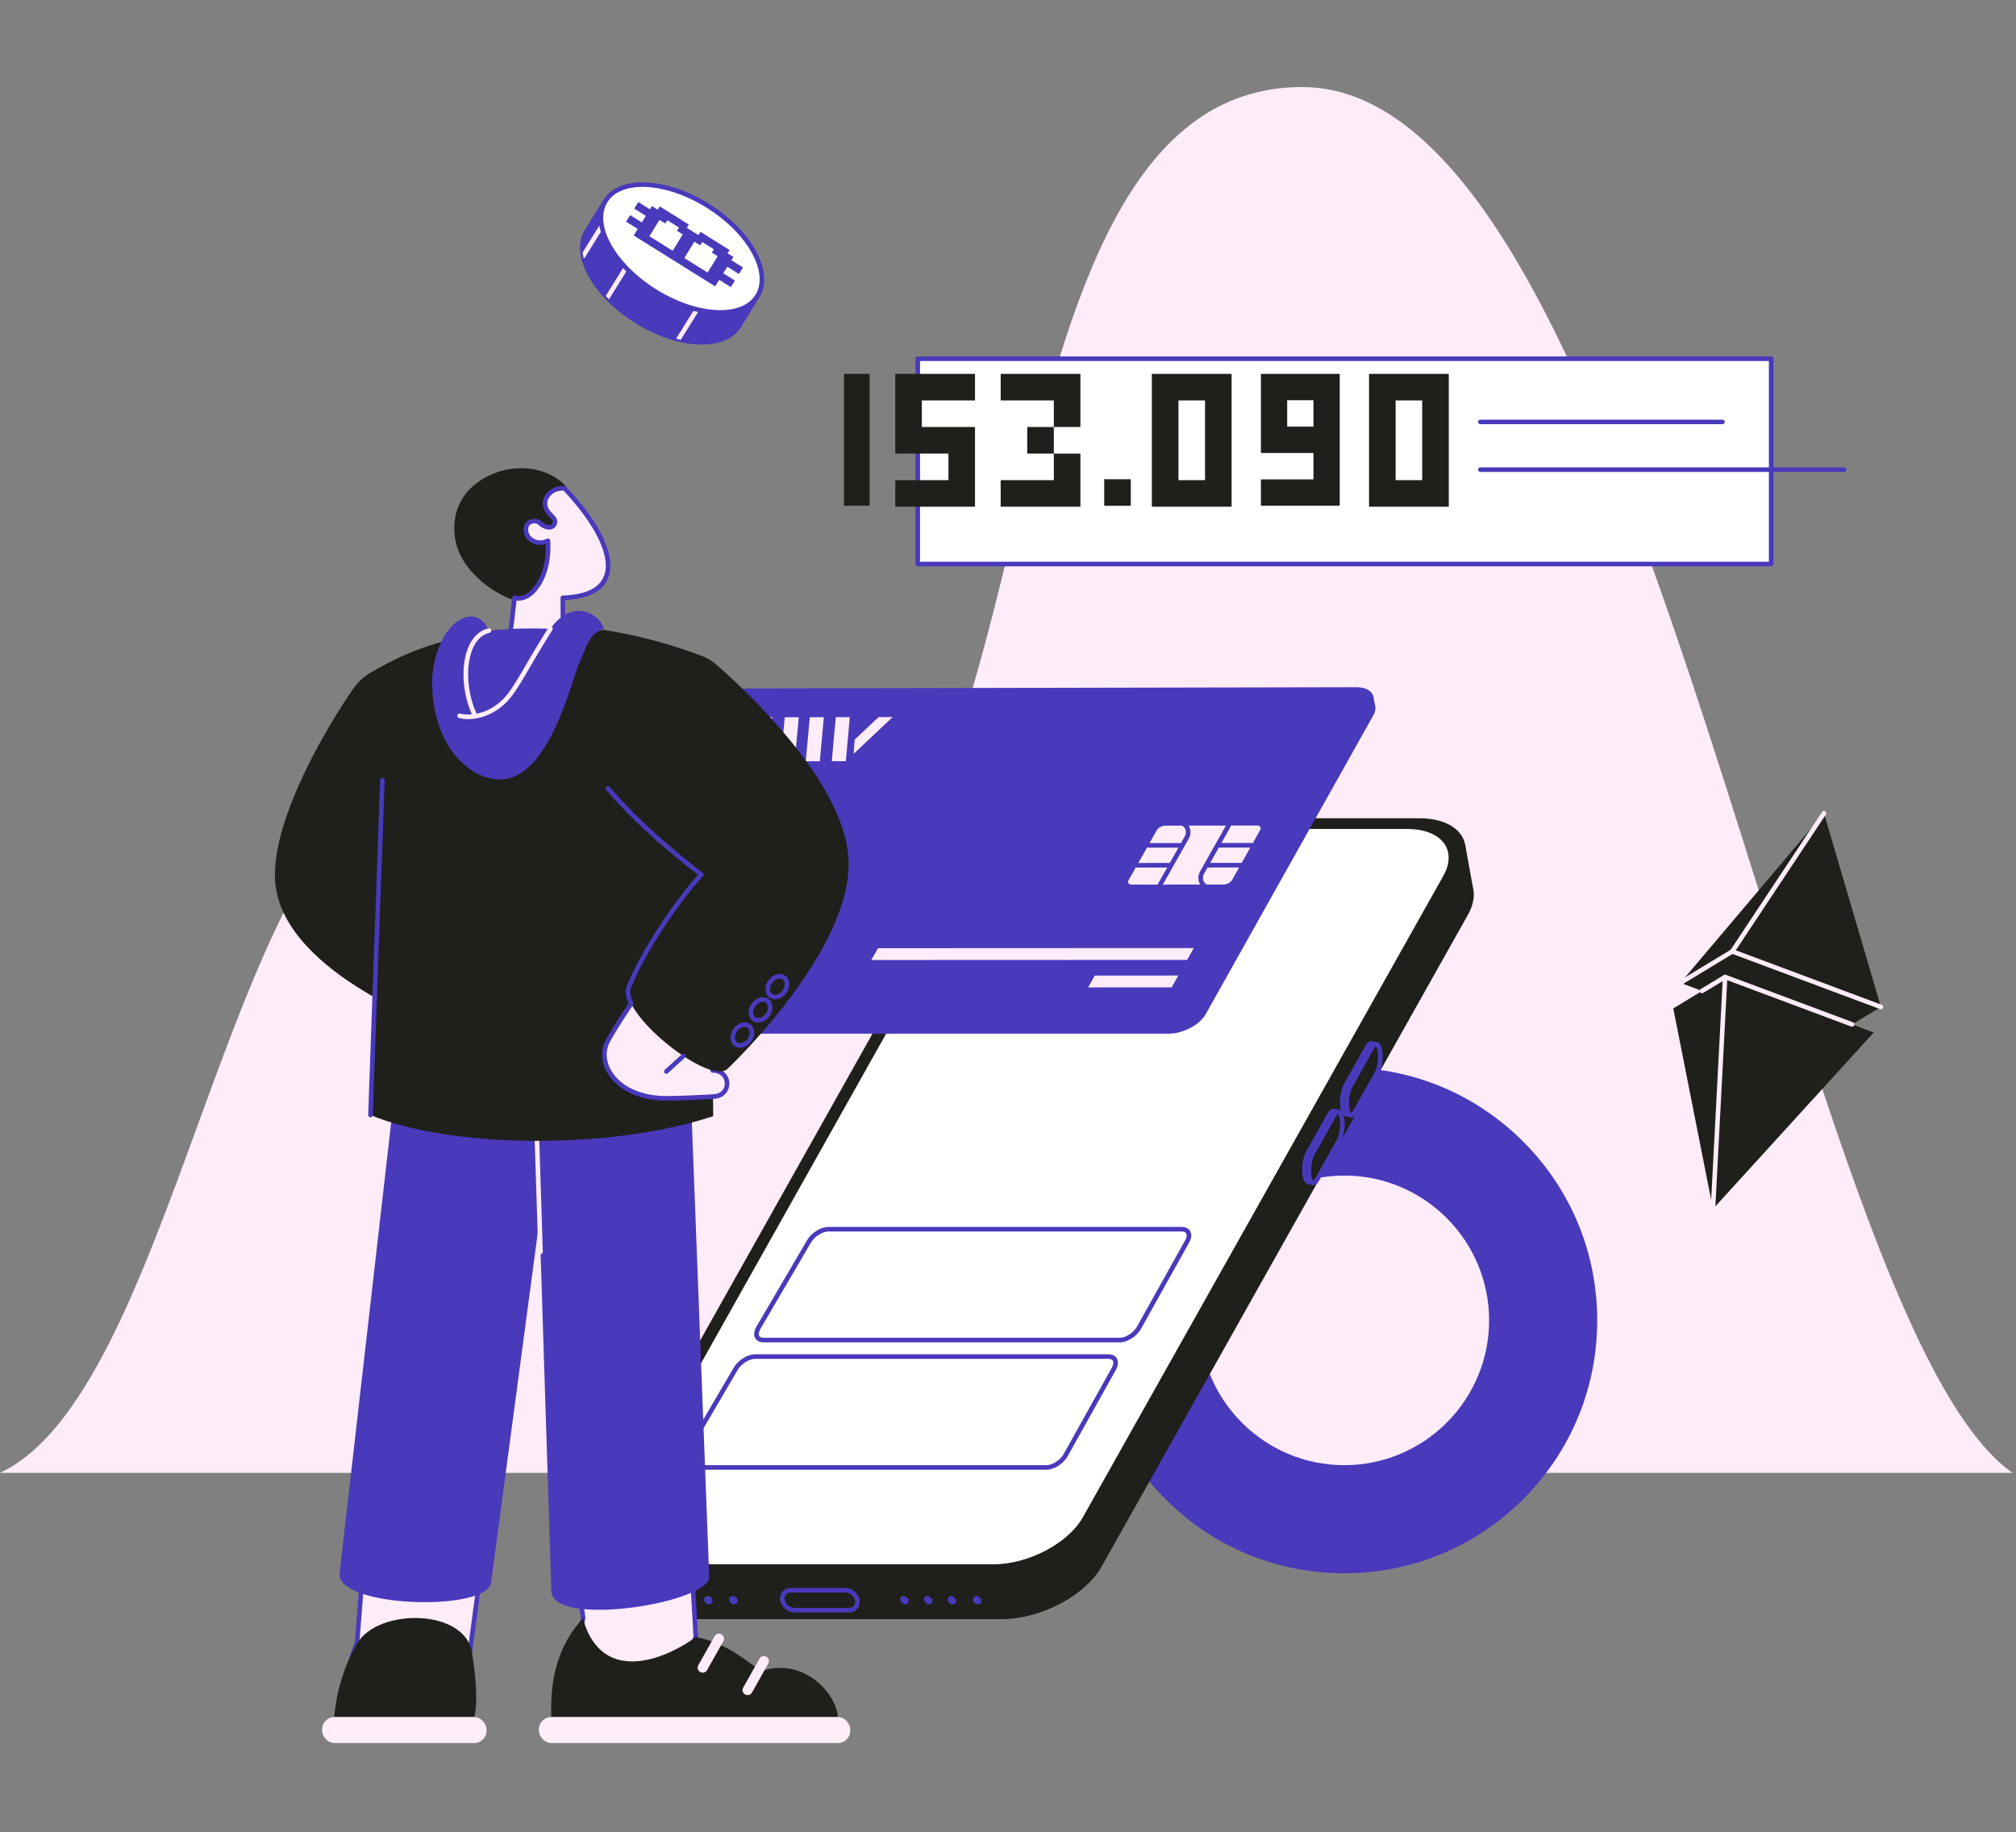 <svg xmlns="http://www.w3.org/2000/svg" viewBox="0 0 3000 2727" width="3000" height="2727"><rect x="0" y="0" width="3000" height="2727" fill="#808080" stroke="none"/><g transform="translate(0.0 129.545) rotate(0.0 1497.273 1030.909) scale(1.366 1.365)"><svg width="2192.394" height="1510.886" viewBox="0 0 2192.394 1510.886"><path d="M1418.444 0c-378.311 0-253.529 927.034-579.821 927.034-174.118 0-188.529-187.666-356.538-187.666-229.107 0-280.429 677.261-482.085 771.518h2192.394C1953.16 1342.738 1796.754 0 1418.444 0z" fill="#feecf8"/></svg></g><g transform="translate(1624.091 1588.636) rotate(0.0 376.364 376.364) scale(1.363 1.363)"><svg width="552.233" height="552.233" viewBox="0 0 552.233 552.233"><path d="M276.117 552.233c-73.753 0-143.092-28.721-195.244-80.873C28.721 419.209 0 349.87 0 276.117S28.721 133.024 80.873 80.873 202.363 0 276.117 0s143.092 28.721 195.244 80.873 80.873 121.491 80.873 195.244-28.721 143.092-80.873 195.244c-52.152 52.151-121.49 80.873-195.244 80.873zm0-434.233C188.931 118 118 188.931 118 276.117s70.931 158.116 158.117 158.116 158.117-70.931 158.117-158.116S363.303 118 276.117 118z" fill="#4939bb"/></svg></g><g transform="translate(1362.273 530.455) rotate(0.0 638.182 156.136) scale(1.364 1.361)"><svg width="936.085" height="229.494" viewBox="0 0 936.085 229.494"><path d="M2.5 2.5h931.085v224.494H2.5z" fill="#fff"/><path d="M933.585 229.494H2.5a2.5 2.5 0 0 1-2.5-2.5V2.5A2.5 2.5 0 0 1 2.5 0h931.085a2.5 2.5 0 0 1 2.5 2.5v224.494a2.5 2.5 0 0 1-2.5 2.5zM5 224.494h926.085V5H5z" fill="#4939bb"/></svg></g><g transform="translate(880.909 1217.727) rotate(0.0 655.909 595.909) scale(1.363 1.363)"><svg width="962.767" height="874.439" viewBox="0 0 962.767 874.439"><path d="M10.034 848.143a30.029 30.029 0 0 1-1.208-6.537L.323 795.621l49.031-39.276L414.862 105.58c17.81-31.71 66.615-57.418 109.007-57.418h387.89c7.019 0 13.407.719 19.125 2.039l22.979-18.407 8.075 44.318-.006.005c2.059 8.615.371 18.691-5.684 29.464L556.384 817.078c-17.805 31.681-66.585 57.362-108.955 57.362H59.743c-26.959 0-44.809-10.406-49.659-26.13l-.016.013-.033-.179z" fill="#1f201b"/><path d="M51.012 826.276h387.686c42.37 0 91.15-25.681 108.955-57.362L947.517 57.418C965.338 25.707 945.42 0 903.028 0h-387.89c-42.392 0-91.197 25.707-109.007 57.418L6.512 768.915c-17.794 31.681 2.13 57.362 44.5 57.362z" fill="#1f201b"/><path d="M64.285 814.588h374.272c37.837 0 81.399-22.934 97.299-51.226L929.471 62.975c15.914-28.318-1.873-51.275-39.729-51.275H515.279c-37.857 0-81.44 22.957-97.345 51.275L24.547 763.363c-15.891 28.292 1.901 51.226 39.739 51.226z" fill="#fff"/><path d="M622.089 61.096h105.336c11.545 0 24.838-7.001 29.691-15.638 4.853-8.637-.573-15.638-12.118-15.638H639.66c-11.546 0-24.838 7.001-29.69 15.638-4.852 8.636.574 15.638 12.12 15.638z" fill="#1f201b"/><g fill="#4939bb"><path d="M828.206 326.659c-.153 0-.309-.014-.465-.044l-4.432-.834a1.838 1.838 0 0 1-.079-.016c-2.107-.388-4.792-2.294-6.012-8.992-1.527-8.379.071-19.929 3.638-26.294l23.784-42.444c2.565-4.577 5.355-5.011 7.019-4.738.095.007.19.02.286.039l4.954.966a2.5 2.5 0 1 1-.957 4.907l-4.658-.908a2.428 2.428 0 0 1-.449-.073c-.108.043-.872.537-1.833 2.251l-23.784 42.444c-2.971 5.302-4.382 15.813-3.081 22.954.677 3.714 1.781 4.873 2.039 4.98.06.009.118.02.177.032l4.314.812a2.5 2.5 0 0 1-.46 4.957zm-41.453 73.705c-.15 0-.301-.013-.454-.042l-4.442-.814a2.448 2.448 0 0 1-.391-.105c-1.992-.553-4.449-2.589-5.596-8.881-1.524-8.364.066-19.884 3.62-26.227l23.693-42.281c2.479-4.423 5.183-4.947 6.813-4.748.131.004.263.019.396.044l4.954.966a2.5 2.5 0 1 1-.957 4.907l-4.642-.905a2.54 2.54 0 0 1-.383-.054c-.109.042-.866.535-1.818 2.233l-23.693 42.281c-2.958 5.28-4.361 15.76-3.063 22.886.675 3.705 1.776 4.859 2.034 4.965.066.013.131.029.196.047l4.181.766a2.5 2.5 0 0 1-.448 4.96z"/><path d="M787.65 400.541c-.285 0-.556-.025-.81-.068-2.095-.35-4.852-2.196-6.093-9.006-1.524-8.364.066-19.884 3.62-26.227l23.693-42.281c2.502-4.465 5.197-5.04 7.018-4.736 2.096.35 4.856 2.197 6.097 9.01 1.526 8.378-.07 19.918-3.634 26.272l-23.699 42.25c-2.147 3.827-4.438 4.786-6.193 4.786zm.051-4.99h.01zm26.573-72.375c-.26.112-.974.662-1.852 2.227l-23.693 42.281c-2.959 5.28-4.362 15.76-3.063 22.886.635 3.483 1.645 4.721 1.979 4.949.26-.113.968-.661 1.837-2.21l23.699-42.25c2.968-5.291 4.376-15.792 3.076-22.93-.636-3.492-1.65-4.728-1.983-4.953zm14.73 3.622c-.286 0-.557-.025-.812-.068-2.097-.35-4.857-2.198-6.099-9.012-1.527-8.379.071-19.929 3.638-26.294l23.784-42.444c2.511-4.481 5.213-5.061 7.04-4.755 2.099.35 4.861 2.198 6.103 9.015 1.529 8.393-.075 19.962-3.652 26.339l-23.79 42.413c-2.156 3.843-4.453 4.805-6.213 4.805zm.048-4.99h.01zm26.698-72.63c-.26.108-.983.659-1.873 2.247l-23.784 42.444c-2.971 5.302-4.382 15.813-3.081 22.953.637 3.499 1.654 4.733 1.986 4.955.26-.11.976-.66 1.858-2.231l23.79-42.413c2.98-5.313 4.397-15.845 3.094-22.997-.639-3.508-1.658-4.74-1.99-4.959zM280.766 867.091h-60.012c-7.236 0-13.935-5.654-15.25-12.871-.668-3.666.173-7.133 2.366-9.763 2.155-2.582 5.33-4.004 8.941-4.004h60.012c7.236 0 13.935 5.653 15.25 12.871.668 3.666-.173 7.133-2.367 9.763-2.155 2.583-5.33 4.005-8.941 4.005zm-63.954-21.638c-2.102 0-3.914.784-5.101 2.208-1.227 1.471-1.684 3.482-1.287 5.663.866 4.752 5.597 8.768 10.331 8.768h60.012c2.102 0 3.914-.784 5.101-2.208 1.227-1.471 1.684-3.482 1.287-5.663-.866-4.752-5.597-8.767-10.331-8.767h-60.012zm199.132 8.321c.463 2.5 2.865 4.527 5.366 4.527s4.156-2.026 3.695-4.527c-.461-2.502-2.863-4.531-5.367-4.531-2.503 0-4.157 2.029-3.695 4.531zm-27.413 0c.469 2.5 2.877 4.527 5.378 4.527s4.15-2.026 3.683-4.527c-.467-2.502-2.876-4.531-5.379-4.531s-4.152 2.029-3.682 4.531zm-26.004 0c.476 2.5 2.889 4.527 5.39 4.527s4.145-2.026 3.671-4.527c-.474-2.502-2.887-4.531-5.39-4.531s-4.147 2.029-3.671 4.531zm-26.004 0c.482 2.5 2.9 4.527 5.401 4.527s4.14-2.026 3.66-4.527-2.899-4.531-5.402-4.531-4.141 2.029-3.659 4.531zm-186.579 0c.463 2.5 2.865 4.527 5.366 4.527s4.156-2.026 3.695-4.527c-.461-2.502-2.863-4.531-5.367-4.531-2.503 0-4.157 2.029-3.695 4.531zm-27.413 0c.469 2.5 2.877 4.527 5.378 4.527s4.15-2.026 3.683-4.527c-.467-2.502-2.876-4.531-5.379-4.531s-4.152 2.029-3.682 4.531zm-26.004 0c.476 2.5 2.889 4.527 5.39 4.527s4.145-2.026 3.671-4.527c-.474-2.502-2.887-4.531-5.39-4.531s-4.147 2.029-3.671 4.531zm-26.004 0c.482 2.5 2.9 4.527 5.401 4.527s4.14-2.026 3.66-4.527-2.899-4.531-5.402-4.531-4.141 2.029-3.659 4.531z"/></g></svg></g><g transform="translate(795 1022.727) rotate(0.0 625.909 257.727) scale(1.363 1.362)"><svg width="918.409" height="378.535" viewBox="0 0 918.409 378.535"><path d="M2.327 368.515a11.24 11.24 0 0 1-.208-1.03l-1.871-9.298 4.957-1.883L193.59 32.082c6.645-11.436 24.566-20.726 40.035-20.757L899.528 10c4.633-.009 8.537.809 11.577 2.259l5.041-1.914 1.761 9.12-.006.002c1.031 3.241.525 7.104-1.804 11.258L733.026 357.34c-6.559 11.702-24.632 21.194-40.361 21.194H20.554c-10.151 0-16.724-4-18.222-10.001h-.001l-.004-.02z" fill="#4939bb"/><path d="M18.554 368.535h672.11c15.729 0 33.802-9.492 40.361-21.194L914.097 20.725C920.532 9.245 913.111-.031 897.528 0L231.624 1.325c-15.469.031-33.39 9.321-40.035 20.757L2.554 347.424c-6.773 11.656.388 21.111 16 21.111z" fill="#4939bb"/><g fill="#feecf8"><path d="m747.387 175.217 34.404-.037-9.602 17.091a2.472 2.472 0 0 0-1.219-.33h-.002l-33.011.031 9.431-16.755zm35.809-5.038h-.002l-32.991.035 10.036-17.83c.219-.39.312-.812.311-1.23l28.128-.033c3.664-.004 5.4 2.189 3.877 4.9l-8.139 14.488a2.472 2.472 0 0 0-1.219-.33zm-52.02 42.45c-1.524-2.604-1.413-6.102.291-9.128l3.673-6.526 34.424-.032-7.711 13.725c-1.528 2.719-5.742 4.927-9.412 4.93l-17.676.015a6.766 6.766 0 0 1-3.589-2.984zm-20.808-58.44c1.517 2.595 1.404 6.079-.296 9.093l-3.936 6.979-34.366.036 7.992-14.146c1.531-2.709 5.738-4.908 9.398-4.913l17.635-.021a6.74 6.74 0 0 1 3.573 2.971zm-16.5 37.825-34.387.032 9.651-17.081a2.47 2.47 0 0 0 1.224.333h.003l32.956-.035-9.446 16.751z"/><path d="m727.163 215.619-40.885.034 28.148-49.914c2.57-4.558 2.669-9.95.257-14.074-.092-.158-.197-.304-.295-.456l40.801-.048-28.08 49.887c-2.572 4.569-2.667 9.975-.249 14.106.094.161.202.309.303.465zm-78.258-4.854 7.938-14.05a2.47 2.47 0 0 0 1.224.333h.002l32.977-.031-9.818 17.41c-.22.39-.313.813-.312 1.23l-28.155.023c-3.666.003-5.393-2.198-3.857-4.916zM340.19 80.802l-15.346.024 4.37-48.107 15.323-.028zm-28.403.044-15.341.024 4.412-48.099 15.319-.028zm-27.395.043-15.337.024 4.452-48.093 15.314-.027zm64.326-8.128 42.588-40.155-15.331.028-26.121 24.619zm-88.24-39.917-15.31.028-51.257 48.158 15.324-.024zm-.745 8.005-3.726 40.084-15.332.024 2.298-24.597zM367.949 298.08l344.87-.132 7.266-12.934-344.758.156zm236.735 29.922 91.262-.02 7.278-12.956-91.232.027z"/></g></svg></g><g transform="translate(409.091 696.818) rotate(0.0 428.182 948.409) scale(1.362 1.363)"><svg width="628.58" height="1391.892" viewBox="0 0 628.58 1391.892"><path d="m336.739 1255.578-19.273-148.089 132.326-6.295 10.072 174.919c-33.713 81.963-146.053 70.218-123.125-20.535z" fill="#feecf8"/><path d="M385.499 1333.689c-6.682 0-13.162-1.002-19.197-2.994-22.731-7.504-43.051-31.21-32.103-75.265l-19.211-147.619a2.5 2.5 0 0 1 2.36-2.819l132.326-6.295a2.495 2.495 0 0 1 2.615 2.353l10.072 174.92c.021.374-.041.748-.184 1.095-15.68 38.121-47.987 56.623-76.677 56.626zm-65.203-223.833 18.922 145.398c.041.312.022.629-.055.935-10.365 41.024 8.033 62.933 28.707 69.757 29.655 9.79 71.13-6.355 89.466-50.262l-9.897-171.877z" fill="#4939bb"/><path d="m89.701 1283.315 12.998-166.067 131.139 18.77-23.092 173.681c-48.564 74.135-160.674 58.418-121.044-26.384z" fill="#feecf8"/><path d="M128.982 1359.601c-10.858 0-20.895-2.313-29.1-6.887-22.44-12.509-27.15-38.675-12.638-70.044l12.962-165.617a2.497 2.497 0 0 1 2.847-2.279l131.139 18.77a2.5 2.5 0 0 1 2.124 2.804l-23.093 173.681c-.05.371-.182.727-.387 1.04-21.405 32.676-55.433 48.532-83.854 48.533zm-23.999-239.5-12.79 163.409a2.486 2.486 0 0 1-.228.863c-13.713 29.344-9.941 52.662 10.351 63.973 7.563 4.216 16.82 6.346 26.846 6.347 26.637.002 58.736-15.024 79.18-45.892l22.691-170.66-126.05-18.041zm-15.282 163.214h.01z" fill="#4939bb"/><path d="M89.701 1283.315c-23.069 39.165-24.785 80.275-24.785 80.275h152.966s6.057-17.621-2.624-70.83c-7.762-47.575-102.488-48.611-125.556-9.446z" fill="#1f201b"/><path d="m129.346 694.253-58.657 512.291c-3.575 37.685 161.419 42.383 165.504 10.067l74.319-556.578z" fill="#4939bb"/><path d="m453.725 666.716 20.803 543.976c0 28.277-170.42 55.596-172.462 15.791l-18.383-575.642 170.043 15.874z" fill="#4939bb"/><path d="M290.219 858.063a2.5 2.5 0 0 1-2.497-2.42l-6.538-204.721a2.501 2.501 0 0 1 2.419-2.579 2.506 2.506 0 0 1 2.579 2.419l6.538 204.721a2.501 2.501 0 0 1-2.419 2.579l-.081.001z" fill="#feecf8"/><rect fill="#ffeef8" height="28.301" rx="13.334" transform="matrix(-1 -0 0 -1 282.796 2755.482)" width="179.633" x="51.582" y="1363.59"/><path d="M316.518 22.079c-6.911-8.73-27.579-23.369-59.478-18.671-21.868 3.221-61.442 21.604-58.378 67.178 2.8 41.651 48.255 67.021 63.191 70.734 19.021 24.883 62.568-10.652 54.665-119.241z" fill="#1f201b"/><path d="M275.706 151.407c-5.743 0-11.075-2.7-15.298-7.882-8.631-2.389-23.345-9.962-36.359-21.473-11.852-10.483-26.309-27.893-27.883-51.299C192.96 23.049 234.344 4.224 256.675.935c32.725-4.82 54.246 10.048 61.803 19.592.311.393.497.87.533 1.37 2.591 35.6-.173 66.818-7.993 90.278-6.595 19.786-16.821 33.579-28.054 37.842-2.456.932-4.892 1.39-7.258 1.39zM269.261 4.992c-3.752 0-7.703.277-11.858.889-20.75 3.056-59.21 20.478-56.248 64.537 2.768 41.176 48.584 65.315 61.3 68.476a2.496 2.496 0 0 1 1.383.908c4.633 6.061 10.796 8.028 17.351 5.54 9.823-3.727 18.966-16.393 25.085-34.748 7.556-22.669 10.253-52.929 7.806-87.549-6.279-7.495-21.664-18.053-44.819-18.053z" fill="#1f201b"/><path d="M316.518 22.079c56.791 60.157 70.267 116.948-1.967 119.439 0 0 .176 39.264.606 65.19 3.578 26.36-52.668-8.135-58.146-24.286l4.842-41.102c17.489 5.734 39.064-22.182 36.421-62.051-11.146 5.418-22.595-.931-23.912-10.461-1.514-10.96 9.216-12.703 13.917-9.938 13.117 12.099 20.681 1.886 16.527-3.898-1.045-1.455-4.061-4.488-5.548-6.216-10.979-12.766 1.532-28.34 17.261-26.678z" fill="#feecf8"/><path d="M307.777 218.808c-16.326.003-48.719-22.568-53.134-35.583a2.496 2.496 0 0 1-.115-1.095l4.842-41.102a2.498 2.498 0 0 1 3.262-2.083c5.818 1.908 11.159-.89 14.616-3.573 10.083-7.827 19.511-26.93 18.7-52.514-5.186 1.563-10.559 1.113-15.167-1.349-4.931-2.634-8.173-7.139-8.895-12.359-.973-7.042 2.463-10.482 4.598-11.906 3.731-2.488 9.347-2.715 13.063-.529.153.09.296.196.427.317 6.106 5.632 10.454 5.699 12.323 4.046 1.33-1.177 1.535-3.175.478-4.647-.55-.766-1.929-2.248-3.146-3.556-.852-.916-1.676-1.803-2.267-2.489-5.118-5.951-6.165-13.332-2.802-19.746 3.981-7.593 12.909-12.034 22.221-11.048a2.501 2.501 0 0 1 1.555.77c38.34 40.612 54.974 76.935 45.639 99.655-5.977 14.547-21.753 22.579-46.912 23.894.046 8.916.229 40.674.591 62.611 1.129 8.751-3.73 11.245-6.74 11.952-.958.225-2.011.333-3.137.333zm-48.213-36.689c4.683 11.632 38.172 34.321 50.206 31.489 1.102-.259 3.683-.866 2.91-6.563a2.425 2.425 0 0 1-.022-.295c-.425-25.645-.604-64.827-.606-65.22a2.5 2.5 0 0 1 2.414-2.51c24.431-.842 39.533-7.875 44.885-20.902 8.379-20.393-8.063-55.353-43.994-93.625-6.865-.394-13.502 3.006-16.368 8.471-2.446 4.666-1.677 9.696 2.165 14.163.556.646 1.333 1.481 2.136 2.343 1.383 1.486 2.812 3.022 3.547 4.045 2.56 3.564 2.033 8.425-1.226 11.309-3.563 3.152-10.359 3.758-18.802-3.91-1.892-.978-5.28-1.023-7.55.492-2.063 1.375-2.876 3.751-2.419 7.061.5 3.616 2.795 6.763 6.297 8.633 4.205 2.245 9.323 2.217 14.046-.078a2.501 2.501 0 0 1 3.587 2.083c2.063 31.126-9.729 51.892-20.455 60.218-5.264 4.086-10.949 5.831-16.304 5.061l-4.446 37.736z" fill="#4939bb"/><path d="M217.911 181.666c-61.708 10.558-95.776 31.731-112.525 41.04-7.838 4.356-14.542 10.476-19.667 17.835C59.431 278.29-.212 376.645 0 444.756c.321 102.821 177.214 164.681 177.214 164.681s77.932-434.142 40.697-427.771z" fill="#1f201b"/><path d="m117.427 340.586-13.021 365.563c85.787 36.021 260.511 38.884 374.503 1.306l-4.441-377.766L359.13 176.48c-115.197 19.869-205.801 77.746-241.702 164.106z" fill="#1f201b"/><path d="m104.407 708.649-.09-.001a2.499 2.499 0 0 1-2.409-2.587l13.021-365.563c.049-1.38 1.201-2.472 2.588-2.409a2.5 2.5 0 0 1 2.409 2.587l-13.021 365.563a2.5 2.5 0 0 1-2.497 2.411z" fill="#4939bb"/><path d="M393.47 578.331s-18.555 26.836-29.455 46.468c-14.46 26.043 10.872 64.06 65.583 63.191 24.128-.383 49.06-1.922 49.06-1.922 21.025-.567 20.038-28.552-.336-28.552l-10.044-54.93-74.809-24.255z" fill="#feecf8"/><path d="M427.802 690.505c-29.146 0-53.132-11.105-64.399-29.906-7.299-12.179-7.873-25.67-1.575-37.014 10.834-19.513 29.398-46.407 29.585-46.676a2.5 2.5 0 0 1 2.827-.956l74.808 24.255a2.499 2.499 0 0 1 1.688 1.928l9.686 52.972c10.442.933 15.989 8.802 16.094 16.581.107 7.895-5.416 16.544-17.792 16.878-.163.012-25.179 1.543-49.088 1.923-.613.01-1.227.014-1.835.014zm-33.327-109.22c-4.073 5.963-19.039 28.093-28.275 44.728-5.408 9.74-4.865 21.41 1.492 32.016 10.573 17.643 33.71 27.918 61.865 27.462 23.791-.378 48.697-1.902 48.946-1.917 9.123-.248 13.091-6.113 13.013-11.817-.076-5.654-4.238-11.74-13.195-11.74a2.5 2.5 0 0 1-2.459-2.05l-9.775-53.462-71.612-23.219z" fill="#4939bb"/><path d="M359.129 176.48c43.065 7.019 74.517 16.284 107.212 28.467a51.37 51.37 0 0 1 15.778 9.364c29.485 25.638 144.712 131.352 144.712 217.653 0 98.963-131.851 223.388-131.851 223.388-18.453 20.426-120.447-60.255-108.191-88.851 15.319-39.83 56.655-99.199 79.192-122.766-34.468-26.665-69.958-56.681-101.966-93.957-101.457-77.724-110.888-137.05-4.885-173.298z" fill="#1f201b"/><g fill="#4939bb"><path d="M389.29 586.976a2.5 2.5 0 0 1-2.248-1.403c-3.941-8.063-4.8-14.812-2.551-20.057 15.323-39.845 55.396-97.224 77.786-121.489-29.305-22.758-66.671-53.622-100.159-92.621a2.5 2.5 0 1 1 3.793-3.257c34.028 39.628 72.171 70.843 101.599 93.609a2.5 2.5 0 0 1 .277 3.705c-21.667 22.657-63.083 81.423-78.665 121.936-1.685 3.935-.861 9.282 2.412 15.979a2.5 2.5 0 0 1-2.244 3.598zm38.393 74.15a2.5 2.5 0 0 1-1.678-4.354l18.652-16.867a2.5 2.5 0 0 1 3.354 3.708l-18.652 16.867a2.488 2.488 0 0 1-1.676.646zm118.685-81.199c-2.183 0-4.28-.611-6.057-1.897-5.337-3.861-5.8-12.365-1.031-18.958 4.769-6.592 12.991-8.814 18.328-4.953 2.687 1.944 4.229 5.059 4.342 8.773.106 3.47-1.07 7.087-3.311 10.184-3.181 4.397-7.898 6.85-12.271 6.85zm-3.037-17.924c-3.099 4.284-3.14 9.769-.089 11.976 3.051 2.206 8.247.452 11.346-3.833 1.597-2.207 2.437-4.729 2.364-7.102-.065-2.129-.873-3.86-2.275-4.874-3.05-2.207-8.247-.452-11.346 3.832zm-15.332 43.317c-2.183 0-4.28-.611-6.057-1.897-5.337-3.861-5.8-12.365-1.031-18.958 2.241-3.097 5.308-5.346 8.637-6.331 3.562-1.054 7.004-.565 9.691 1.379 2.687 1.943 4.229 5.059 4.342 8.773.105 3.47-1.07 7.087-3.311 10.185-3.181 4.397-7.898 6.85-12.271 6.85zm-3.037-17.924c-3.099 4.284-3.14 9.769-.089 11.976 3.051 2.206 8.247.452 11.346-3.833 1.597-2.207 2.437-4.729 2.364-7.102-.065-2.129-.873-3.86-2.275-4.874s-3.299-1.24-5.341-.635c-2.276.674-4.408 2.26-6.005 4.468zm-16.837 45.396c-2.183 0-4.28-.611-6.057-1.897-5.337-3.861-5.8-12.365-1.031-18.958 2.241-3.097 5.308-5.346 8.637-6.331 3.562-1.055 7.004-.565 9.691 1.379 2.687 1.943 4.229 5.059 4.342 8.773.106 3.47-1.07 7.087-3.311 10.184-3.181 4.397-7.898 6.85-12.271 6.85zm-3.037-17.924c-3.099 4.284-3.14 9.769-.089 11.976 3.051 2.206 8.247.452 11.346-3.833 1.597-2.207 2.437-4.729 2.364-7.102-.065-2.129-.873-3.86-2.275-4.874s-3.299-1.24-5.341-.635c-2.276.674-4.408 2.26-6.005 4.468zM359.129 175.48c-2.681-12.255-16.368-19.748-27.414-19.748-18.34 0-30.669 19.576-30.669 19.576-28.608-.824-45.632-.097-67.208 2.004 0 0-7.984-21.364-27.899-13.704s-34.009 40.27-34.085 69.702c-.174 67.404 38.884 106.452 74.043 106.468 53.617.025 77.303-105.952 86.539-126.767 9.208-20.751 11.376-32.552 26.695-37.531z"/></g><path d="M218.941 273.251a2.5 2.5 0 0 1-2.245-1.396c-12.261-24.908-14.144-57.857-4.477-78.347 4.745-10.058 12.022-16.5 21.044-18.629a2.5 2.5 0 1 1 1.148 4.866c-7.595 1.792-13.54 7.141-17.671 15.896-8.924 18.917-7.015 50.732 4.441 74.006a2.5 2.5 0 0 1-2.241 3.605z" fill="#feecf8"/><path d="M211.285 273.956c-3.587 0-6.989-.422-10.097-1.243a2.5 2.5 0 1 1 1.278-4.834c12.328 3.258 36.745-.352 53.484-23.655 5.991-8.34 11.081-17.054 18.125-29.114 6.211-10.634 13.941-23.868 24.859-41.138a2.5 2.5 0 1 1 4.226 2.672c-10.871 17.196-18.576 30.388-24.767 40.988-6.845 11.72-12.252 20.977-18.381 29.509-13.299 18.514-32.814 26.815-48.725 26.815z" fill="#feecf8"/><path d="M530.954 1313.462c-24.85-19.051-42.914-31.605-71.09-37.349 0 0-42.9 33.392-81.863 25.422-34.273-7.01-41.262-45.957-41.262-45.957-27.689 29.671-36.223 66.881-34.793 108.013h313.133c-1.558-25.829-37.389-65.978-84.125-50.129z" fill="#1f201b"/><rect fill="#ffeef8" height="28.301" rx="13.334" transform="matrix(-1 -0 0 -1 917.025 2755.482)" width="340.136" x="288.444" y="1363.59"/><path d="M467.403 1315.085a5.5 5.5 0 0 1-4.788-8.199l17.777-31.582a5.5 5.5 0 0 1 9.586 5.396l-17.777 31.582a5.499 5.499 0 0 1-4.798 2.803zm49.024 24.49a5.5 5.5 0 0 1-4.788-8.199l17.777-31.582a5.5 5.5 0 0 1 9.586 5.396l-17.777 31.582a5.499 5.499 0 0 1-4.798 2.803z" fill="#feecf8"/></svg></g><g transform="translate(2490.0 1206.818) rotate(0.0 156.136 297.955) scale(1.36 1.361)"><svg width="229.659" height="437.763" viewBox="0 0 229.659 437.763"><path d="m7.842 187.994 162.581 60.707 56.736-34.352-162.582-60.707z" fill="#1f201b"/><path d="M43.419 435.263 0 215.928l56.735-34.352 162.582 60.707z" fill="#1f201b"/><path d="M7.842 187.994 164.904 2.5l62.255 211.849-162.582-60.707z" fill="#1f201b"/><g fill="#feecf8"><path d="M7.844 190.494a2.5 2.5 0 0 1-1.297-4.639l56.257-34.063L162.82 1.117a2.5 2.5 0 1 1 4.166 2.765L66.66 155.024a2.506 2.506 0 0 1-.788.756L9.137 190.132a2.491 2.491 0 0 1-1.292.362z"/><path d="M227.158 216.849c-.291 0-.586-.051-.874-.159L63.702 155.983a2.5 2.5 0 0 1 1.749-4.685l162.582 60.707a2.5 2.5 0 0 1-.875 4.843zM43.421 437.763c-.044 0-.088 0-.133-.003a2.501 2.501 0 0 1-2.366-2.628L53.99 186.16l-21.168 12.817a2.5 2.5 0 0 1-2.59-4.277l25.207-15.262a2.498 2.498 0 0 1 3.791 2.269L45.914 435.394a2.5 2.5 0 0 1-2.495 2.369z"/><path d="M195.63 235.939c-.291 0-.586-.051-.874-.159L55.861 183.917a2.5 2.5 0 0 1 1.749-4.685l138.895 51.863a2.5 2.5 0 0 1-.875 4.843z"/></g></svg></g><g transform="translate(2199.545 624.545) rotate(0.0 274.091 38.864) scale(1.376 1.351)"><svg width="398.317" height="57.54" viewBox="0 0 398.317 57.54"><g fill="#4939bb"><path d="M264.151 5H2.5a2.5 2.5 0 1 1 0-5h261.651a2.5 2.5 0 1 1 0 5zm131.666 52.54H2.5a2.5 2.5 0 1 1 0-5h393.317a2.5 2.5 0 1 1 0 5z"/></g></svg></g><g transform="translate(1122.273 1825.909) rotate(0.0 325.227 85.909) scale(1.366 1.355)"><svg width="476.146" height="126.779" viewBox="0 0 476.146 126.779"><path d="M398.289 126.779H10.203c-4.14 0-7.343-1.603-9.017-4.512-1.939-3.369-1.472-8.018 1.281-12.755L57.63 14.585C62.382 6.407 72.593 0 80.875 0h384.913c4.15 0 7.382 1.606 9.102 4.524 1.955 3.317 1.603 7.884-.968 12.528l-52.542 94.926c-4.594 8.299-14.736 14.801-23.091 14.801zM80.875 5c-6.446 0-15.111 5.54-18.922 12.097L6.791 112.023c-1.803 3.103-2.278 6-1.271 7.75.954 1.658 3.073 2.006 4.683 2.006h388.085c6.479 0 15.05-5.597 18.717-12.222l52.542-94.926c1.667-3.011 2.054-5.84 1.035-7.568C469.577 5.358 467.42 5 465.788 5z" fill="#4939bb"/></svg></g><g transform="translate(1013.182 2015.455) rotate(0.0 325.227 85.909) scale(1.366 1.355)"><svg width="476.146" height="126.779" viewBox="0 0 476.146 126.779"><path d="M398.289 126.779H10.203c-4.14 0-7.343-1.603-9.017-4.512-1.939-3.369-1.472-8.018 1.281-12.755L57.63 14.585C62.382 6.407 72.593 0 80.875 0h384.913c4.15 0 7.382 1.606 9.102 4.524 1.955 3.317 1.603 7.884-.968 12.528l-52.542 94.926c-4.594 8.299-14.736 14.801-23.091 14.801zM80.875 5c-6.446 0-15.111 5.54-18.922 12.097L6.791 112.023c-1.803 3.103-2.278 6-1.271 7.75.954 1.658 3.073 2.006 4.683 2.006h388.085c6.479 0 15.05-5.597 18.717-12.222l52.542-94.926c1.667-3.011 2.054-5.84 1.035-7.568C469.577 5.358 467.42 5 465.788 5z" fill="#4939bb"/></svg></g><g transform="translate(863.182 271.364) rotate(0.0 137.045 120.682) scale(1.362 1.37)"><svg width="201.205" height="176.233" viewBox="0 0 201.205 176.233"><clipPath id="a"><path d="M170.321 108.885c-9.741-18.056-27.555-36.551-50.978-51.036-23.231-14.366-47.525-22.033-67.928-22.79L27.716 20.345 7.354 52.897c-15.886 25.688 8.498 69.555 54.462 97.979s96.103 30.641 111.988 4.952l20.009-32.357-23.493-14.586z"/></clipPath><path d="M170.321 108.885c-9.741-18.056-27.555-36.551-50.978-51.036-23.231-14.366-47.525-22.033-67.928-22.79L27.716 20.345 7.354 52.897c-15.886 25.688 8.498 69.555 54.462 97.979s96.103 30.641 111.988 4.952l20.009-32.357-23.493-14.586z" fill="#4939bb"/><path d="M133.128 176.235c-1.361 0-2.743-.031-4.148-.093-21.571-.954-45.891-9.172-68.478-23.14s-40.804-32.054-51.294-50.927C-1.539 82.743-2.953 64.811 5.228 51.582l20.368-32.563a2.5 2.5 0 0 1 3.438-.798l23.14 14.367c21.579.949 45.868 9.151 68.483 23.135 22.819 14.111 41.097 32.339 51.544 51.387l22.931 14.237a2.5 2.5 0 0 1 .808 3.439l-20.009 32.357c-7.66 12.387-22.77 19.091-42.803 19.092zM28.514 23.783 9.473 54.223c-15.128 24.464 8.939 66.873 53.657 94.526 21.873 13.526 45.337 21.48 66.069 22.397 20.21.895 35.292-5.013 42.478-16.633l18.696-30.235-21.372-13.27a2.493 2.493 0 0 1-.881-.937c-9.981-18.502-27.772-36.293-50.093-50.096-22.123-13.681-45.813-21.642-66.705-22.418a2.5 2.5 0 0 1-1.226-.374l-21.582-13.4z" fill="#4939bb"/><g clip-path="url(#a)" fill="#feecf8"><path d="M29.712 127.91a2.5 2.5 0 0 1-2.117-3.826l20.362-32.552a2.5 2.5 0 0 1 4.239 2.651l-20.362 32.552a2.5 2.5 0 0 1-2.122 1.175zM3.32 82.538a2.5 2.5 0 0 1-2.117-3.826L21.565 46.16a2.5 2.5 0 0 1 4.239 2.651L5.442 81.364a2.5 2.5 0 0 1-2.122 1.175zm103.99 90.685a2.5 2.5 0 0 1-2.117-3.826l20.362-32.552a2.5 2.5 0 0 1 4.239 2.651l-20.362 32.552a2.5 2.5 0 0 1-2.122 1.175z"/></g><ellipse cx="110.765" cy="71.908" fill="#fff" rx="54.688" ry="97.754" transform="matrix(.527 -.85 .85 .527 -8.752 128.08)"/><g fill="#4939bb"><path d="M153.243 143.818c-1.398 0-2.82-.033-4.266-.099-21.554-.983-45.838-9.231-68.378-23.226S39.896 88.392 29.455 69.51C18.76 50.168 17.389 32.239 25.592 19.026 33.796 5.813 50.471-.91 72.552.097c21.554.983 45.838 9.231 68.378 23.226s40.704 32.101 51.144 50.983c10.695 19.342 12.066 37.271 3.863 50.484-7.667 12.348-22.735 19.028-42.694 19.028zM68.276 4.929c-17.451 0-31.468 5.511-38.437 16.735-15.179 24.448 8.774 66.877 53.396 94.582 21.826 13.551 45.254 21.535 65.968 22.479 20.192.92 35.278-4.965 42.484-16.572 7.207-11.607 5.79-27.74-3.99-45.427-10.034-18.147-27.58-35.603-49.406-49.155C114.157 12.585 88.835 4.929 68.276 4.929z"/><path d="m173.587 99.567 4.417-7.113-12.715-7.894 2.208-3.556-6.357-3.947 2.208-3.557-6.357-3.947-12.714-7.894-12.715-7.894-2.208 3.556-6.357-3.947-6.357-3.947 2.208-3.557-12.714-7.894-12.715-7.894-6.357-3.947-2.208 3.556-6.357-3.947-2.208 3.557-12.714-7.894-4.417 7.113 12.714 7.894-4.416 7.113-12.714-7.894-4.417 7.113 12.714 7.894-4.416 7.113 12.714 7.894 12.714 7.894 12.715 7.894 12.714 7.894 12.714 7.894 12.714 7.894 12.715 7.894 4.416-7.113 12.714 7.894 4.417-7.113-12.714-7.894 4.416-7.113 12.714 7.894zm-63.572-39.47-4.416 7.113-4.417 7.113-12.714-7.894-12.714-7.894 4.416-7.113 4.417-7.113 2.208-3.556 6.357 3.947 2.208-3.556 6.357 3.947 6.357 3.947-2.208 3.556 6.357 3.947-2.208 3.557zm38.143 23.682-4.417 7.113-4.416 7.113-12.714-7.894-12.715-7.894 4.417-7.113 4.416-7.113 2.208-3.557 6.357 3.947 2.208-3.557 6.357 3.947 6.357 3.947-2.208 3.556 6.357 3.947-2.208 3.556z"/></g></svg></g><g transform="translate(1255.909 556.364) rotate(0.0 19.091 98.182) scale(1.336 1.374)"><svg width="28.574" height="142.872" viewBox="0 0 28.574 142.872"><path d="M0 28.574v114.298h28.574V0H0z" fill="#1f201b"/></svg></g><g transform="translate(1332.273 556.364) rotate(0.0 59.318 98.864) scale(1.384 1.384)"><svg width="85.723" height="142.872" viewBox="0 0 85.723 142.872"><path d="M28.574 0H0v85.723h57.149v28.574H0v28.575h85.723V57.149H28.574V28.574h57.149V0H57.149z" fill="#1f201b"/></svg></g><g transform="translate(1489.091 556.364) rotate(0.0 59.318 98.864) scale(1.384 1.384)"><svg width="85.723" height="142.872" viewBox="0 0 85.723 142.872"><g fill="#1f201b"><path d="M28.574 0H0v28.574h57.149v28.575h28.574V0H57.149zm0 57.149h28.574v28.575H28.574z"/><path d="M28.574 114.297H0v28.575h85.723V85.723H57.149v28.574z"/></g></svg></g><g transform="translate(1714.091 556.364) rotate(0.0 59.318 98.864) scale(1.384 1.384)"><svg width="85.723" height="142.872" viewBox="0 0 85.723 142.872"><path d="M28.574 0H0v142.872h85.723V0zm28.574 57.149v57.149H28.574V28.574h28.574v28.574z" fill="#1f201b"/></svg></g><g transform="translate(2037.273 556.364) rotate(0.0 59.318 98.864) scale(1.384 1.384)"><svg width="85.723" height="142.872" viewBox="0 0 85.723 142.872"><path d="M28.574 0H0v142.872h85.723V0zm28.574 57.149v57.149H28.574V28.574h28.574v28.574z" fill="#1f201b"/></svg></g><g transform="translate(1876.364 556.364) rotate(0.0 58.636 98.182) scale(1.368 1.374)"><svg width="85.723" height="142.872" viewBox="0 0 85.723 142.872"><path d="M28.574 0H0v85.723h57.149v28.574H0v28.574h85.723V0zm28.575 57.149H28.574V28.575h28.575z" fill="#1f201b"/></svg></g><g transform="translate(1643.182 713.182) rotate(0.0 19.773 19.773) scale(1.384 1.384)"><svg width="28.574" height="28.574" viewBox="0 0 28.574 28.574"><path d="M0 0h28.574v28.574H0z" fill="#1f201b"/></svg></g></svg>